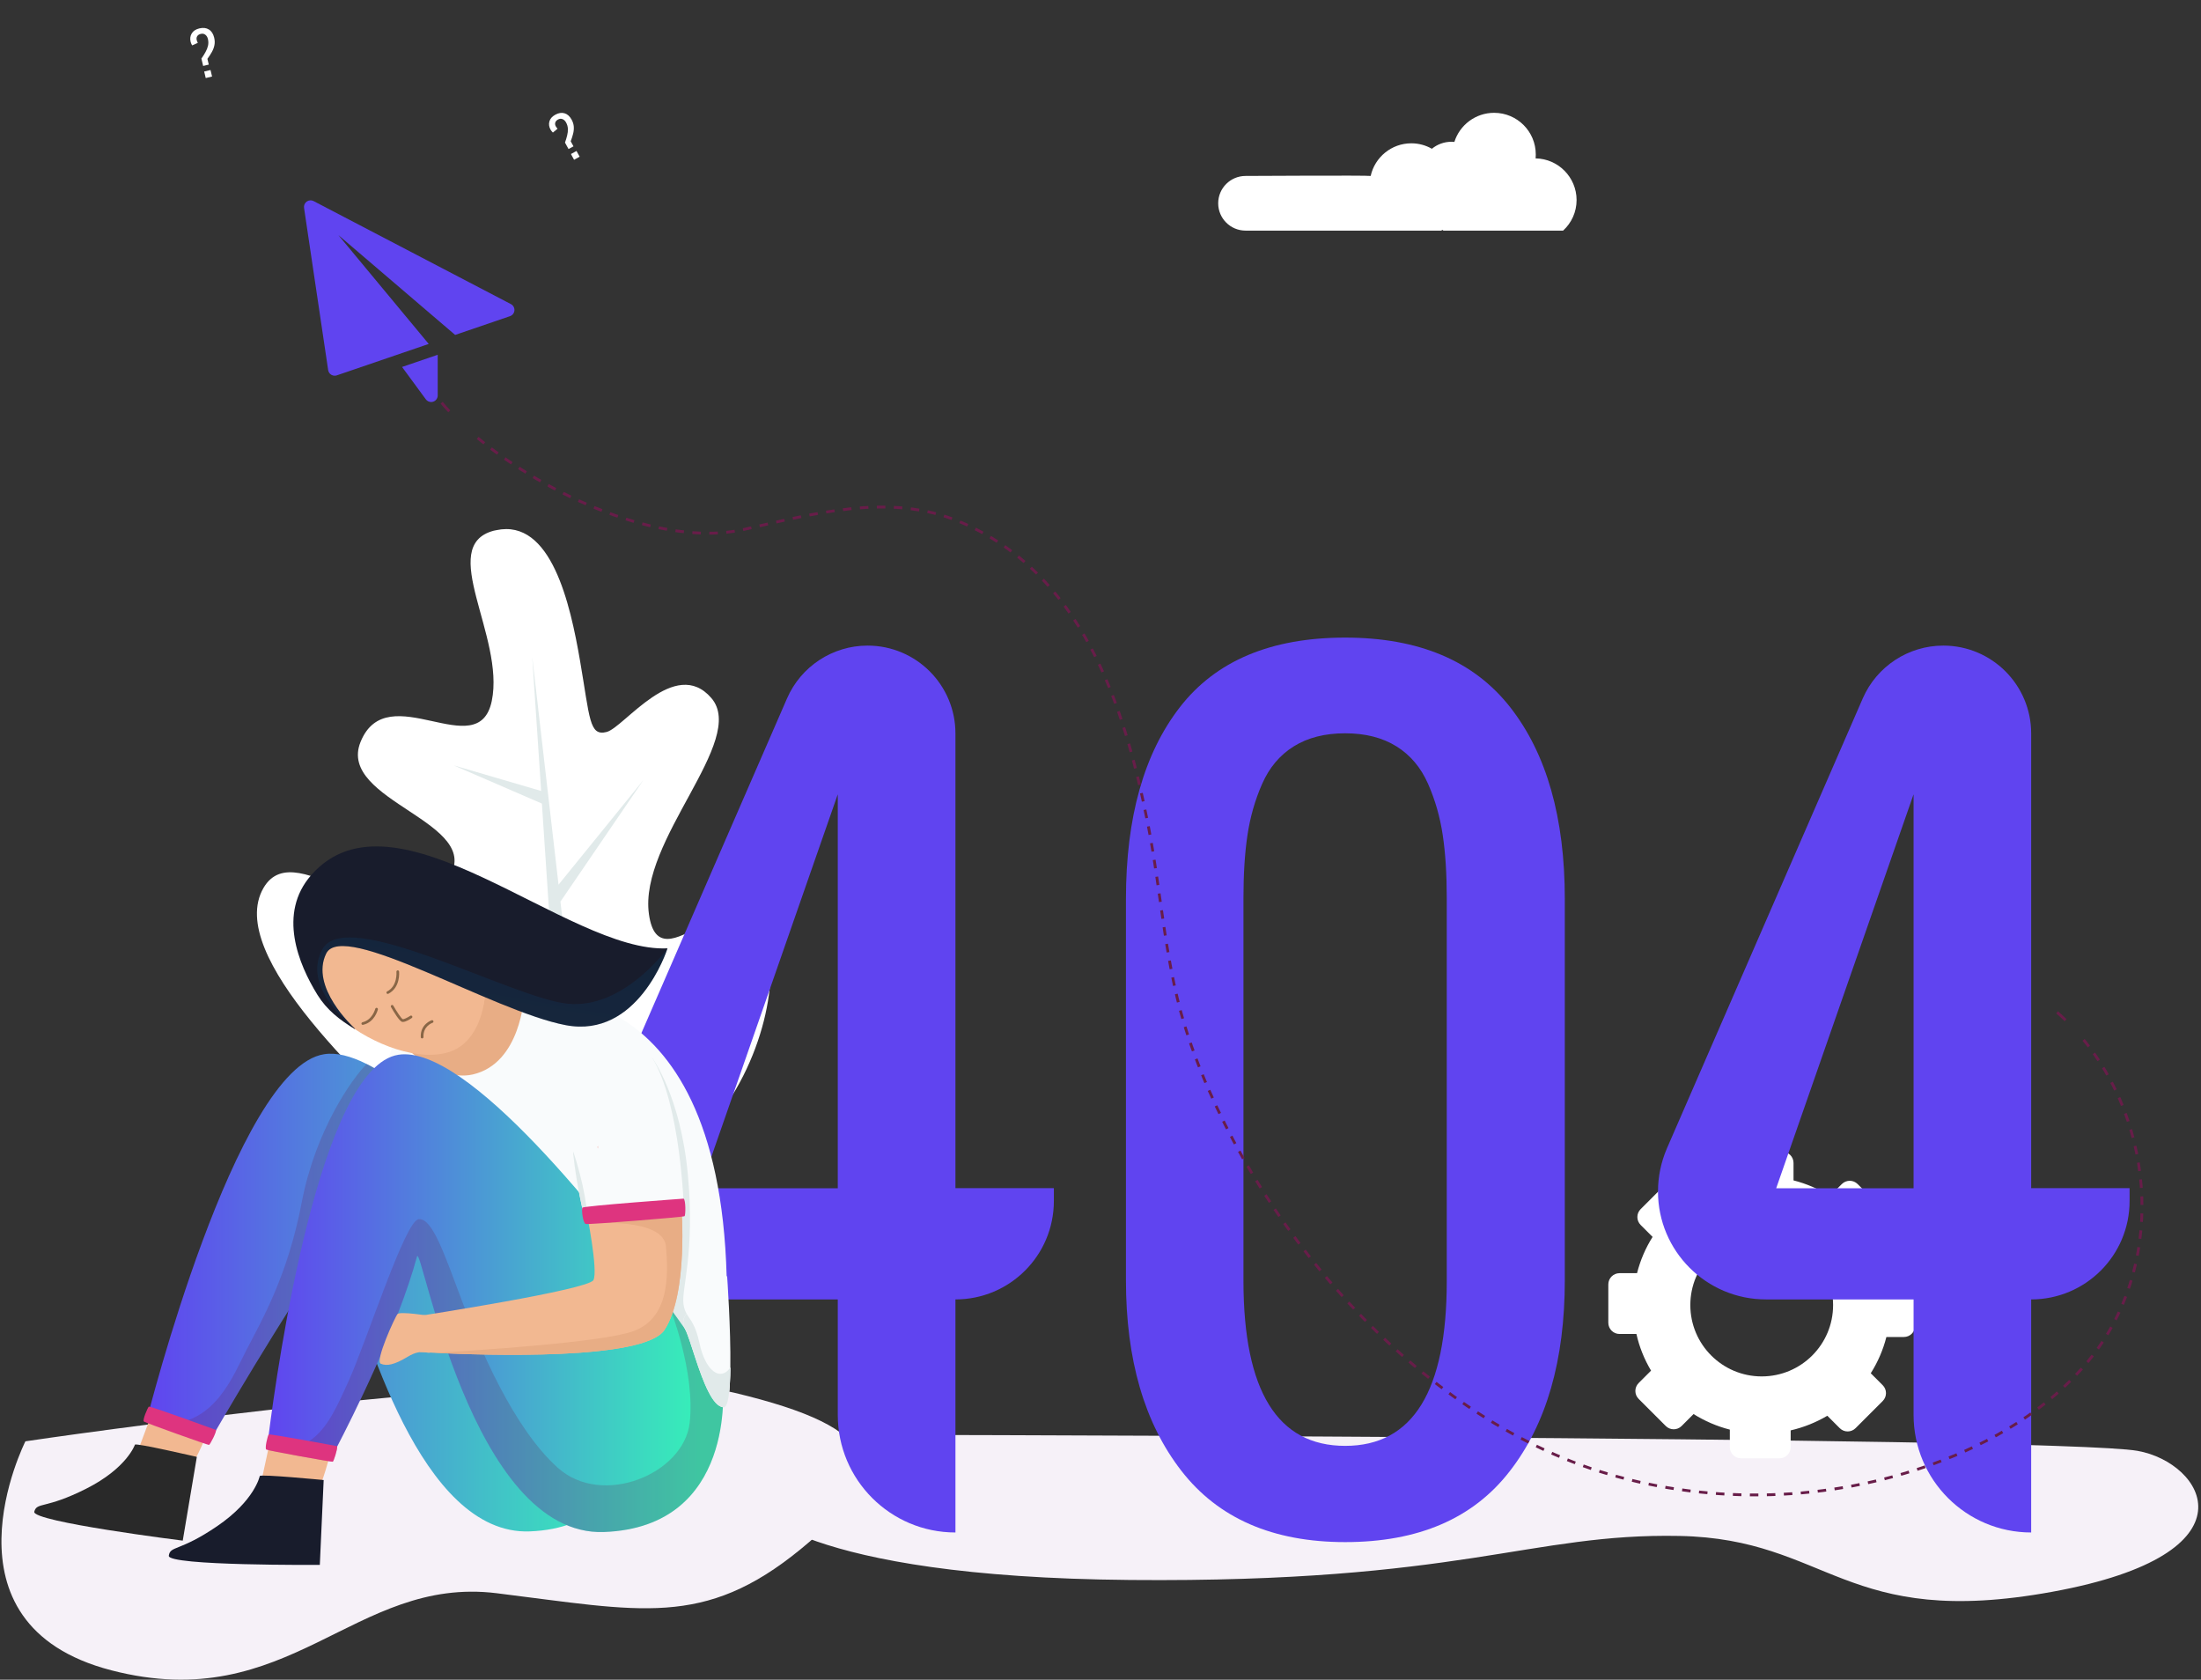 <svg width="785" height="599" viewBox="0 0 785 599" fill="none" xmlns="http://www.w3.org/2000/svg">
<rect x="0" y="0" width="785" height="599" fill="#333333" stroke="none"/>
<g clip-path="url(#clip0_1_211)">
<path d="M156.113 126.516V141.019C156.113 142.032 155.463 142.93 154.499 143.249C154.259 143.327 154.011 143.364 153.768 143.364C153.036 143.364 152.329 143.02 151.878 142.408L143.393 130.862L156.113 126.516Z" fill="#6044F0"/>
<path d="M109.401 71.876C110.12 71.367 111.065 71.298 111.846 71.707L182.22 108.451C183.052 108.885 183.543 109.774 183.474 110.709C183.402 111.647 182.78 112.447 181.895 112.751L162.331 119.436L120.667 83.819L152.907 122.654L120.119 133.858C119.875 133.94 119.619 133.983 119.362 133.983C118.937 133.983 118.515 133.868 118.143 133.643C117.548 133.28 117.145 132.67 117.042 131.985L108.44 74.134C108.312 73.258 108.681 72.389 109.401 71.876Z" fill="#6044F0"/>
</g>
<path d="M252.628 402.301C211.924 449.197 229.859 485.33 212.528 487.032C211.622 487.114 210.825 487.114 210.029 487.005C196.571 485.165 201.597 454.084 158.696 413.146C131.56 387.2 80.035 340.661 93.987 316.637C105.935 296.099 141.228 341.073 159.904 313.315C173.472 293.134 119.97 285.831 128.594 264.579C138.152 241.049 170.616 273.008 175.395 249.972C180.146 226.964 155.702 194.702 176.054 189.266C176.384 189.184 176.686 189.129 176.988 189.074C196.598 184.845 203.382 215.377 206.87 235.613C210.413 256.15 210.111 262.63 216.346 261.037C222.58 259.445 240.763 233.855 253.726 248.956C266.69 264.085 227.689 299.669 231.452 326.054C235.215 352.468 263.064 308.455 272.815 332.864C278.418 346.866 272.87 379.018 252.628 402.301Z" fill="white"/>
<path d="M255.346 347.882L207.913 390.962L199.866 321.387L199.948 321.442L229.501 278.143L199.206 315.484L189.813 234.24L192.999 282.069L161.771 272.926L193.274 286.572L198.135 359.524L131.01 343.132L198.41 363.78L204.837 455.677L213.461 454.908L208.49 396.041L255.346 347.882Z" fill="#E1EAEA"/>
<path d="M268.281 536.756C268.281 536.756 284.788 562.4 403.136 563.444C521.485 564.487 545.572 546.695 598.992 547.739C652.413 548.782 657.631 581.236 732.008 567.645C806.384 554.054 785.95 521.573 762.384 517.399C732.831 512.155 286.353 511.633 286.353 511.633" fill="#F6F1F8"/>
<path d="M679.028 455.073H673.04C671.969 450.405 670.184 446.012 667.794 442.004L672.216 437.583C673.782 436.018 673.782 433.492 672.216 431.927L662.548 422.262C660.983 420.697 658.456 420.697 656.89 422.262L652.633 426.491C648.678 424.02 644.311 422.125 639.67 420.944V414.712C639.67 412.515 637.884 410.703 635.66 410.703H621.982C619.785 410.703 617.972 412.488 617.972 414.712V420.725C613.303 421.796 608.908 423.58 604.898 425.942L600.476 421.521C598.911 419.956 596.384 419.956 594.819 421.521L585.151 431.186C583.585 432.751 583.585 435.277 585.151 436.842L589.408 441.097C586.908 445.051 585.041 449.389 583.86 454.03H577.625C575.428 454.03 573.615 455.814 573.615 458.038V471.712C573.615 473.908 575.4 475.72 577.625 475.72H583.64C584.684 480.388 586.469 484.781 588.859 488.789L584.437 493.21C582.871 494.775 582.871 497.301 584.437 498.866L594.104 508.531C595.67 510.096 598.197 510.096 599.762 508.531L604.019 504.275C607.974 506.746 612.314 508.641 616.956 509.821V516.054C616.956 518.25 618.741 520.062 620.966 520.062H634.643C636.841 520.062 638.653 518.278 638.653 516.054V510.096C643.322 509.025 647.717 507.24 651.727 504.879L656.149 509.3C657.714 510.865 660.241 510.865 661.807 509.3L671.475 499.635C673.04 498.07 673.04 495.544 671.475 493.979L667.217 489.723C669.717 485.769 671.612 481.431 672.793 476.791H679.028C681.225 476.791 683.037 475.006 683.037 472.782V459.109C683.037 456.885 681.225 455.073 679.028 455.073ZM628.326 490.849C614.264 490.849 602.866 479.454 602.866 465.397C602.866 451.339 614.264 439.944 628.326 439.944C642.389 439.944 653.787 451.339 653.787 465.397C653.787 479.482 642.389 490.849 628.326 490.849Z" fill="white"/>
<path d="M9.064 513.994C9.064 513.994 -23.922 579.176 39.688 595.65C103.325 612.151 126.094 561.878 177.152 568.166C228.21 574.454 250.979 580.741 285.558 552.461C320.109 524.181 314.616 509.272 261.993 496.697C209.369 484.149 9.064 513.994 9.064 513.994Z" fill="#F6F1F8"/>
<path d="M298.798 504.577V463.392H207.668V416.881L280.699 249.067C285.67 237.645 296.958 230.231 309.427 230.231C326.731 230.231 340.765 244.262 340.765 261.559V423.718H375.866V428.303C375.866 447.687 360.156 463.392 340.765 463.392V546.503C317.585 546.503 298.798 527.723 298.798 504.577ZM249.8 423.745H298.798V283.25L249.8 423.745Z" fill="#6044F0"/>
<path d="M479.768 549.935C453.951 549.935 434.478 541.451 421.322 524.483C408.166 507.515 401.574 484.863 401.574 456.528V320.618C401.574 291.514 408.001 268.698 420.827 252.169C433.654 235.64 453.319 227.376 479.741 227.376C506.053 227.376 525.69 235.668 538.654 252.252C551.618 268.835 558.1 291.624 558.1 320.591V456.501C558.1 485.083 551.563 507.817 538.462 524.648C525.416 541.534 505.833 549.935 479.768 549.935ZM479.768 515.615C503.91 515.615 515.995 496.038 515.995 456.913V320.234C515.995 311.722 515.528 304.254 514.567 297.829C513.606 291.405 511.875 285.309 509.321 279.516C506.767 273.723 503.031 269.275 498.06 266.172C493.089 263.069 486.992 261.504 479.741 261.504C472.49 261.504 466.393 263.069 461.421 266.172C456.45 269.275 452.715 273.723 450.161 279.516C447.606 285.309 445.876 291.405 444.915 297.829C443.953 304.254 443.486 311.722 443.486 320.234V456.913C443.541 496.066 455.626 515.615 479.768 515.615Z" fill="#6044F0"/>
<path d="M682.49 504.577V463.392H629.839C608.58 463.392 591.332 446.15 591.332 424.898C591.332 419.599 592.431 414.382 594.518 409.523L664.363 249.067C669.334 237.645 680.622 230.231 693.091 230.231C710.395 230.231 724.43 244.262 724.43 261.559V423.718H759.53V428.303C759.53 447.687 743.82 463.392 724.43 463.392V546.503C701.276 546.503 682.49 527.723 682.49 504.577ZM633.491 423.745H682.49V283.25L633.491 423.745Z" fill="#6044F0"/>
<path d="M141.531 370.314L142.108 375.586L143.783 391.346C143.783 391.346 190.337 398.705 190.859 396.618C191.381 394.504 186.135 358.481 186.135 358.481C186.135 358.481 176.138 350.601 166.415 339.289L147.244 363.203L141.531 370.314Z" fill="#E8AD85"/>
<path d="M141.531 370.314L142.108 375.586C154.055 374.598 157.818 366.251 157.818 366.251L147.244 363.203L141.531 370.314Z" fill="#F2B891"/>
<path d="M258.177 489.696C258.012 491.755 257.847 493.869 257.655 496.01C257.655 496.01 255.869 496.23 252.766 496.505C248.701 496.889 242.302 497.356 234.749 497.521C208.437 498.18 167.76 495.461 158.971 473.469C145.761 440.329 125.711 400.325 141.531 370.342C141.531 370.342 155.181 386.239 168.639 383.164C185.778 379.21 186.904 355.351 186.904 355.351C186.904 355.351 256.144 343.627 259.165 455.183C259.467 465.561 259.165 477.038 258.177 489.696Z" fill="#F9FBFC"/>
<path d="M260.484 487.664C260.402 495.653 259.77 501.941 258.067 501.859C256.145 501.776 254.359 499.58 252.766 496.477C248.702 496.861 242.302 497.328 234.749 497.493C229.586 479.372 218.627 431.433 218.627 431.433L232.607 377.233C232.607 377.233 242.742 390.824 245.323 418.83C247.933 446.836 243.016 459.63 243.758 465.012C243.978 466.577 244.39 467.593 244.884 468.471C246.12 470.64 248.015 472.096 249.526 479.18C251.146 486.703 254.854 491.041 258.205 489.64C258.974 489.366 259.77 488.707 260.484 487.664Z" fill="#E1EAEA"/>
<path d="M119.148 513.226C119.148 513.226 115.083 529.507 113.985 529.59C112.913 529.699 93.221 528.217 93.221 528.217L97.368 509.08" fill="#F2B891"/>
<path d="M200.197 517.042C191.82 523.466 178.032 520.611 170.205 510.919C163.97 503.231 156.746 492.276 149.908 477.202C132.824 439.559 103.134 398.841 111.895 386.843C120.657 374.872 147.793 387.941 170.919 422.042C191.847 452.876 222.279 489.063 217.802 499.25C215.495 504.439 207.53 511.413 200.197 517.042Z" fill="#F2B891"/>
<path d="M115.851 381.297C149.935 375.751 98.136 475.363 74.598 505.84C51.06 536.316 45.292 529.535 67.237 473.057C89.182 416.579 102.448 383.493 115.851 381.297Z" fill="#F2B891"/>
<path d="M75.998 505.812C75.998 505.812 70.285 520.584 69.214 520.529C68.116 520.474 49.522 516.493 49.522 516.493L55.701 499.937" fill="#F2B891"/>
<path d="M52.516 505.675L60.069 507.844L75.724 512.319C75.724 512.319 100.855 468.691 118.927 443.294C119.504 442.47 120.602 445.243 122.278 450.35C129.968 473.963 149.935 547.574 188.909 546.118C236.287 544.361 230.876 488.075 230.876 488.075C222.664 474.374 169.656 401.779 134.06 381.214C132.934 380.555 131.836 379.979 130.765 379.43C125.107 376.602 119.971 375.256 115.631 375.943C84.019 380.748 52.516 505.675 52.516 505.675Z" fill="url(#paint0_linear_1_211)"/>
<path opacity="0.2" d="M60.068 507.816L75.724 512.292C75.724 512.292 100.855 468.663 118.927 443.266C119.504 442.442 120.602 445.216 122.278 450.322C133.84 430.279 143.041 414.272 143.041 414.272L134.06 381.214C132.934 380.555 131.836 379.979 130.764 379.43C125.628 384.592 112.555 402.905 107.611 428.824C102.585 455.045 93.411 470.75 87.891 481.431C83.139 490.656 76.905 507.075 60.068 507.816Z" fill="url(#paint1_linear_1_211)"/>
<path d="M226.701 517.289C218.324 523.714 204.536 520.859 196.708 511.166C190.474 503.479 183.25 492.523 176.411 477.45C159.328 439.807 129.638 399.089 138.399 387.09C147.161 375.119 174.297 388.189 197.423 422.29C218.351 453.123 248.783 489.311 244.306 499.497C242.026 504.687 234.034 511.661 226.701 517.289Z" fill="#F2B891"/>
<path d="M139.799 383.109C172.868 373.142 134.608 478.685 115.273 511.99C95.937 545.295 92.229 540.27 106.539 481.404C120.876 422.537 126.781 387.008 139.799 383.109Z" fill="#F2B891"/>
<path d="M95.279 516.218L101.844 516.959L118.707 518.827C118.707 518.827 119.284 517.756 120.245 515.861C125.409 505.949 141.971 473.029 148.727 448.099C150.238 442.58 168.035 548.095 215.413 546.338C262.818 544.581 257.765 493.896 257.765 493.896C255.485 490.052 249.635 481.293 241.643 470.174C215.523 433.849 166.332 372.428 142.135 376.135C114.066 380.418 98.877 487.636 95.856 511.496C95.472 514.543 95.279 516.218 95.279 516.218Z" fill="url(#paint2_linear_1_211)"/>
<path opacity="0.2" d="M94.977 516.932C95.608 517.317 118.35 521.408 118.679 521.27C119.009 521.133 120.41 516.795 120.245 515.861C125.408 505.95 141.97 473.029 148.726 448.099C150.237 442.58 168.035 548.095 215.412 546.338C262.818 544.581 257.764 493.896 257.764 493.896C255.485 490.052 249.634 481.294 241.642 470.174L238.923 466.302C238.923 466.302 248.041 489.256 245.981 507.377C243.894 525.609 214.863 537.662 198.988 523.467C183.113 509.272 171.083 480.717 164.739 463.831C158.394 446.973 154.22 434.425 149.358 434.755C144.524 435.084 130.819 478.191 124.31 492.551C120.217 501.557 116.784 509.574 110.385 513.857C107.995 515.45 105.221 516.52 101.815 516.905C99.783 517.207 97.531 517.207 94.977 516.932Z" fill="url(#paint3_linear_1_211)"/>
<path d="M149.797 482.145C149.797 482.145 151.747 482.282 155.098 482.447C172.868 483.325 229.776 485.22 237 474.265C245.569 461.25 243.015 430.279 243.015 430.279L239.609 430.472L209.177 432.146C209.177 432.146 213.407 453.068 211.649 456.5C209.891 459.96 150.017 469.213 150.017 469.213L149.797 482.145Z" fill="#F2B891"/>
<path d="M155.1 482.447C172.87 483.325 229.778 485.22 237.002 474.265C245.571 461.25 243.016 430.279 243.016 430.279L239.611 430.472C228.185 432.695 211.211 436.237 211.211 436.237C211.211 436.237 236.644 434.233 237.523 444.502C238.402 454.771 238.787 469.927 225.988 474.677C214.892 478.822 167.377 481.733 155.1 482.447Z" fill="#E8AD85"/>
<path d="M243.894 430.856L209.59 434.123L208.491 434.205C208.491 434.205 205.772 423.827 204.454 411.362C204.399 410.977 204.372 410.593 204.317 410.181C202.641 392.719 203.932 371.742 219.285 369.326C224.916 368.447 229.255 371.742 232.634 377.233C242.823 393.954 243.894 430.856 243.894 430.856Z" fill="#F9FBFC"/>
<path d="M209.562 434.123L208.463 434.206C208.463 434.206 205.744 423.827 204.426 411.362C204.426 411.115 204.453 410.867 204.453 410.675C205.277 413.091 208.738 423.745 209.562 434.123Z" fill="#E1EAEA"/>
<path d="M113.846 353.813C116.07 358.398 120.629 362.983 126.232 366.772C138.427 375.064 155.648 379.704 164.602 372.868C168.419 369.957 170.671 365.592 171.935 360.869C172.155 359.991 172.374 359.112 172.512 358.206C173.034 355.46 173.171 352.687 172.979 349.941C172.182 338.327 165.343 327.509 154.742 321.634C151.83 320.014 148.479 318.394 144.634 316.774C132.714 311.832 122.277 319.437 116.62 329.651C112.198 337.723 110.714 347.361 113.846 353.813Z" fill="#F2B891"/>
<path d="M113.844 353.813C116.069 358.398 120.628 362.984 126.231 366.773L126.588 366.828C126.588 366.828 114.229 351.397 117.744 343.517C121.26 335.637 132.026 340.14 144.551 345.768C154.96 350.463 168.336 356.367 172.538 358.206C173.06 355.46 173.197 352.687 173.005 349.942C161.167 345.439 127.385 333.44 116.646 329.651C112.196 337.724 110.713 347.361 113.844 353.813Z" fill="#F2B891"/>
<path d="M153.314 469.268C153.314 469.268 142.685 467.566 141.779 468.609C140.873 469.652 133.677 485.412 135.791 486.318C137.879 487.224 140.57 486.785 145.542 483.765C150.513 480.745 152.573 483.106 153.617 482.2C155.374 480.69 153.314 469.268 153.314 469.268Z" fill="#F2B891"/>
<path d="M92.643 526.377C92.643 526.377 90.94 535.053 77.455 544.251C63.969 553.449 60.701 551.143 60.206 554.795C59.712 558.446 114.066 558.062 114.066 558.062L115.439 527.805C115.412 527.805 92.671 525.608 92.643 526.377Z" fill="#181C2C"/>
<path d="M48.121 515.202C48.121 515.202 45.292 523.577 30.708 530.908C16.151 538.266 13.185 535.548 12.224 539.09C11.262 542.659 65.177 549.413 65.177 549.413L70.203 519.541C70.203 519.568 48.258 514.434 48.121 515.202Z" fill="url(#paint4_linear_1_211)"/>
<path d="M243.811 427.451C243.811 427.451 208.024 430.032 207.694 430.691C207.365 431.35 207.886 436.21 208.903 436.484C209.919 436.759 243.729 434.041 244.141 433.711C244.553 433.409 244.608 427.918 243.811 427.451Z" fill="url(#paint5_linear_1_211)"/>
<path d="M94.976 516.932C95.608 517.316 118.349 521.407 118.679 521.27C119.008 521.133 120.409 516.795 120.244 515.861C120.244 515.806 120.217 515.751 120.189 515.724C120.189 515.724 115.602 514.845 110.384 513.912C103.902 512.758 96.459 511.441 95.855 511.55C95.827 511.55 95.827 511.55 95.827 511.55C95.47 511.935 94.344 516.575 94.976 516.932Z" fill="url(#paint6_linear_1_211)"/>
<path d="M77.015 509.931C77.015 509.931 53.477 501.31 53.065 501.639C52.68 501.969 50.73 506.471 51.307 506.938C51.884 507.405 74.186 515.367 74.543 515.285C74.927 515.203 77.372 510.48 77.015 509.931Z" fill="url(#paint7_linear_1_211)"/>
<path d="M138.29 354.444C138.126 354.444 137.961 354.362 137.879 354.197C137.769 353.95 137.851 353.676 138.071 353.566C141.861 351.616 141.394 346.619 141.394 346.564C141.367 346.317 141.559 346.07 141.806 346.043C142.053 346.015 142.3 346.207 142.328 346.454C142.355 346.674 142.877 352.138 138.51 354.389C138.428 354.417 138.373 354.444 138.29 354.444Z" fill="#896646"/>
<path d="M129.392 365.482C129.172 365.482 128.98 365.345 128.925 365.125C128.87 364.878 129.035 364.603 129.282 364.548C132.825 363.725 133.813 359.826 133.841 359.771C133.896 359.524 134.143 359.359 134.418 359.414C134.665 359.469 134.83 359.743 134.775 359.991C134.72 360.183 133.649 364.521 129.529 365.454C129.446 365.454 129.419 365.482 129.392 365.482Z" fill="#896646"/>
<path d="M150.54 370.314C150.293 370.314 150.073 370.122 150.073 369.875C149.826 365.235 153.918 363.834 153.973 363.834C154.221 363.752 154.495 363.889 154.578 364.137C154.66 364.384 154.523 364.658 154.275 364.741C154.138 364.795 150.842 365.921 151.035 369.847C151.035 370.095 150.842 370.314 150.54 370.314Z" fill="#896646"/>
<path d="M143.701 364.438C143.591 364.438 143.481 364.438 143.399 364.411C142.465 364.164 140.515 361.006 139.444 359.112C139.307 358.892 139.389 358.59 139.609 358.453C139.829 358.316 140.131 358.398 140.268 358.618C141.504 360.787 143.152 363.258 143.646 363.45C144.031 363.532 145.349 362.901 146.338 362.242C146.558 362.105 146.86 362.159 146.997 362.379C147.134 362.599 147.079 362.901 146.86 363.038C146.365 363.395 144.745 364.438 143.701 364.438Z" fill="#896646"/>
<path d="M113.241 354.801C116.564 360.155 121.151 363.725 126.589 366.992V366.827C126.589 366.827 126.589 366.827 126.562 366.8C125.765 366.059 110.549 352.001 116.317 340.085C122.222 327.867 175.752 360.677 201.79 365.592C227.442 370.452 237.797 339.124 238.071 338.218V338.19C202.586 339.947 140.816 278.033 110.989 312.079C98.986 325.78 106.457 343.846 113.241 354.801Z" fill="#181C2C"/>
<path d="M260.485 487.663C260.402 495.653 259.771 501.941 258.068 501.858C256.145 501.776 254.36 499.579 252.767 496.477C249.141 489.53 246.313 477.916 244.417 474.127C243.099 471.519 243.786 469.707 244.884 468.499C246.12 467.126 247.851 466.549 247.851 466.549L259.166 455.182L259.331 455.018C259.331 455.018 260.677 473.88 260.485 487.663Z" fill="#F9FBFC"/>
<path d="M260.485 487.664C260.402 495.654 259.771 501.941 258.068 501.859C256.145 501.776 254.36 499.58 252.767 496.477C249.141 489.531 246.313 477.917 244.417 474.128C243.099 471.519 243.786 469.707 244.884 468.499C246.12 470.668 248.015 472.123 249.526 479.207C251.146 486.73 254.854 491.068 258.205 489.668C258.974 489.366 259.771 488.707 260.485 487.664Z" fill="#E1EAEA"/>
<path d="M126.56 366.825C126.56 366.825 126.56 366.825 126.535 366.8C126.535 366.825 126.56 366.85 126.56 366.825Z" fill="url(#paint8_linear_1_211)"/>
<path opacity="0.15" d="M126.536 366.8C125.74 366.059 110.524 352.001 116.292 340.085C122.197 327.867 175.727 360.677 201.764 365.592C227.417 370.452 237.771 339.124 238.046 338.218C237.441 339.041 222.171 359.771 202.67 357.959C182.785 356.119 123.487 322.705 114.946 338.575C108.766 350.134 119.944 361.473 126.536 366.8Z" fill="url(#paint9_linear_1_211)"/>
<path d="M202.771 53.153L201.507 50.85C201.826 49.966 202.084 49.115 202.28 48.299C202.488 47.476 202.575 46.679 202.539 45.91C202.502 45.14 202.287 44.396 201.893 43.678C201.573 43.097 201.153 42.699 200.633 42.485C200.125 42.264 199.58 42.314 198.999 42.633C198.503 42.905 198.186 43.265 198.045 43.713C197.917 44.154 197.975 44.597 198.22 45.043C198.308 45.204 198.405 45.352 198.512 45.487C198.611 45.609 198.727 45.747 198.859 45.9L197.196 47.272C197.033 47.121 196.878 46.956 196.732 46.778C196.579 46.588 196.452 46.4 196.35 46.215C195.806 45.224 195.673 44.25 195.952 43.291C196.224 42.32 196.924 41.525 198.05 40.907C199.226 40.261 200.326 40.092 201.349 40.4C202.365 40.696 203.207 41.45 203.873 42.663C204.329 43.493 204.585 44.327 204.643 45.165C204.701 46.003 204.62 46.853 204.4 47.715C204.181 48.577 203.896 49.466 203.546 50.383L204.535 52.184L202.771 53.153ZM204.749 56.973L203.627 54.93L205.614 53.839L206.736 55.882L204.749 56.973Z" fill="white"/>
<path d="M72.456 23.518L71.83 20.898C72.386 20.11 72.872 19.339 73.287 18.585C73.716 17.827 74.017 17.063 74.191 16.292C74.364 15.521 74.352 14.727 74.157 13.91C73.999 13.248 73.691 12.741 73.235 12.389C72.793 12.033 72.24 11.934 71.578 12.092C71.015 12.227 70.603 12.496 70.342 12.901C70.096 13.303 70.033 13.757 70.154 14.264C70.198 14.447 70.254 14.62 70.323 14.782C70.388 14.93 70.466 15.098 70.555 15.285L68.538 16.191C68.417 15.997 68.309 15.792 68.213 15.577C68.113 15.347 68.038 15.127 67.987 14.916C67.718 13.789 67.851 12.789 68.387 11.917C68.92 11.03 69.827 10.434 71.109 10.127C72.447 9.807 73.58 9.939 74.508 10.521C75.433 11.089 76.061 12.063 76.391 13.443C76.616 14.387 76.644 15.281 76.474 16.126C76.303 16.971 75.993 17.789 75.542 18.582C75.091 19.375 74.569 20.177 73.974 20.989L74.463 23.038L72.456 23.518ZM73.376 27.832L72.821 25.508L75.081 24.968L75.637 27.292L73.376 27.832Z" fill="white"/>
<path d="M547.689 56.486C547.717 56.019 547.744 55.553 547.744 55.086C547.744 46.876 541.097 40.232 532.885 40.232C526.239 40.232 520.608 44.597 518.713 50.611C518.356 50.583 518.026 50.556 517.669 50.556C515.033 50.556 512.588 51.489 510.693 53.054C508.523 51.819 506.024 51.105 503.36 51.105C496.274 51.105 490.341 56.074 488.858 62.746C487.952 62.499 444.227 62.746 444.227 62.746C438.844 62.746 434.477 67.112 434.477 72.493C434.477 77.875 438.844 82.24 444.227 82.24H479.52H483.722H489.435H492.511H493.06H512.286H514.099C514.209 82.158 514.291 82.048 514.373 81.966C514.511 82.048 514.676 82.158 514.813 82.24H522.256H530.798H537.362H550.079H557.494C560.46 79.522 562.301 75.651 562.301 71.313C562.273 63.213 555.764 56.623 547.689 56.486Z" fill="white"/>
<path d="M157.516 143.606C158.367 144.622 159.273 145.665 160.235 146.681" stroke="#681D49" stroke-miterlimit="10"/>
<path d="M170.369 156.181C195.006 176.581 236.066 195.334 265.097 188.854C290.256 183.226 317.172 175.511 342.275 186.054C385.753 204.312 400.969 251.181 409.401 293.793C414.454 319.383 415.443 344.945 423.875 369.93C446.122 435.936 505.035 505.456 573.452 525.609C611.162 536.729 652.415 535.466 689.383 522.094C710.449 514.461 730.472 502.71 744.754 485.44C772.329 452.108 769.28 400.929 741.513 368.887" stroke="#681D49" stroke-miterlimit="10" stroke-dasharray="3.03 3.03"/>
<path d="M736.707 363.807C735.718 362.846 734.729 361.913 733.686 361.007" stroke="#681D49" stroke-miterlimit="10"/>
<path opacity="0.5" d="M213.296 408.644C213.296 408.644 213.268 408.973 213.268 409.577C213.159 409.248 213.076 409.055 213.076 409.055L213.296 408.644Z" fill="#F44E3E"/>
<defs>
<linearGradient id="paint0_linear_1_211" x1="231.06" y1="460.941" x2="52.515" y2="460.941" gradientUnits="userSpaceOnUse">
<stop offset="0.048" stop-color="#36F1B8"/>
<stop offset="1" stop-color="#6044F0"/>
</linearGradient>
<linearGradient id="paint1_linear_1_211" x1="143.032" y1="445.866" x2="60.073" y2="445.866" gradientUnits="userSpaceOnUse">
<stop offset="0.048" stop-color="#681D49"/>
<stop offset="1" stop-color="#681D49"/>
</linearGradient>
<linearGradient id="paint2_linear_1_211" x1="257.917" y1="461.19" x2="95.276" y2="461.19" gradientUnits="userSpaceOnUse">
<stop offset="0.048" stop-color="#36F1B8"/>
<stop offset="1" stop-color="#6044F0"/>
</linearGradient>
<linearGradient id="paint3_linear_1_211" x1="257.917" y1="490.586" x2="94.981" y2="490.586" gradientUnits="userSpaceOnUse">
<stop offset="0.048" stop-color="#681D49"/>
<stop offset="1" stop-color="#681D49"/>
</linearGradient>
<linearGradient id="paint4_linear_1_211" x1="38.851" y1="545.783" x2="43.337" y2="514.343" gradientUnits="userSpaceOnUse">
<stop offset="0.053" stop-color="#292929"/>
<stop offset="1" stop-color="#292929"/>
</linearGradient>
<linearGradient id="paint5_linear_1_211" x1="207.588" y1="431.988" x2="244.438" y2="431.988" gradientUnits="userSpaceOnUse">
<stop offset="0.048" stop-color="#DE347F"/>
<stop offset="0.972" stop-color="#DE347F"/>
</linearGradient>
<linearGradient id="paint6_linear_1_211" x1="94.788" y1="516.4" x2="120.258" y2="516.4" gradientUnits="userSpaceOnUse">
<stop offset="0.048" stop-color="#DE347F"/>
<stop offset="0.972" stop-color="#DE347F"/>
</linearGradient>
<linearGradient id="paint7_linear_1_211" x1="51.217" y1="508.462" x2="77.05" y2="508.462" gradientUnits="userSpaceOnUse">
<stop offset="0.048" stop-color="#DE347F"/>
<stop offset="0.972" stop-color="#DE347F"/>
</linearGradient>
<linearGradient id="paint8_linear_1_211" x1="126.553" y1="366.816" x2="126.549" y2="366.836" gradientUnits="userSpaceOnUse">
<stop stop-color="#DCEFFC"/>
<stop offset="1" stop-color="#F3FAFE"/>
</linearGradient>
<linearGradient id="paint9_linear_1_211" x1="176.208" y1="337.822" x2="170.364" y2="370.992" gradientUnits="userSpaceOnUse">
<stop offset="0.053" stop-color="#005496"/>
<stop offset="1" stop-color="#14619E"/>
</linearGradient>
<clipPath id="clip0_1_211">
<rect width="75.065" height="75.05" fill="white" transform="matrix(-1 0 0 1 183.48 71.441)"/>
</clipPath>
</defs>
</svg>
